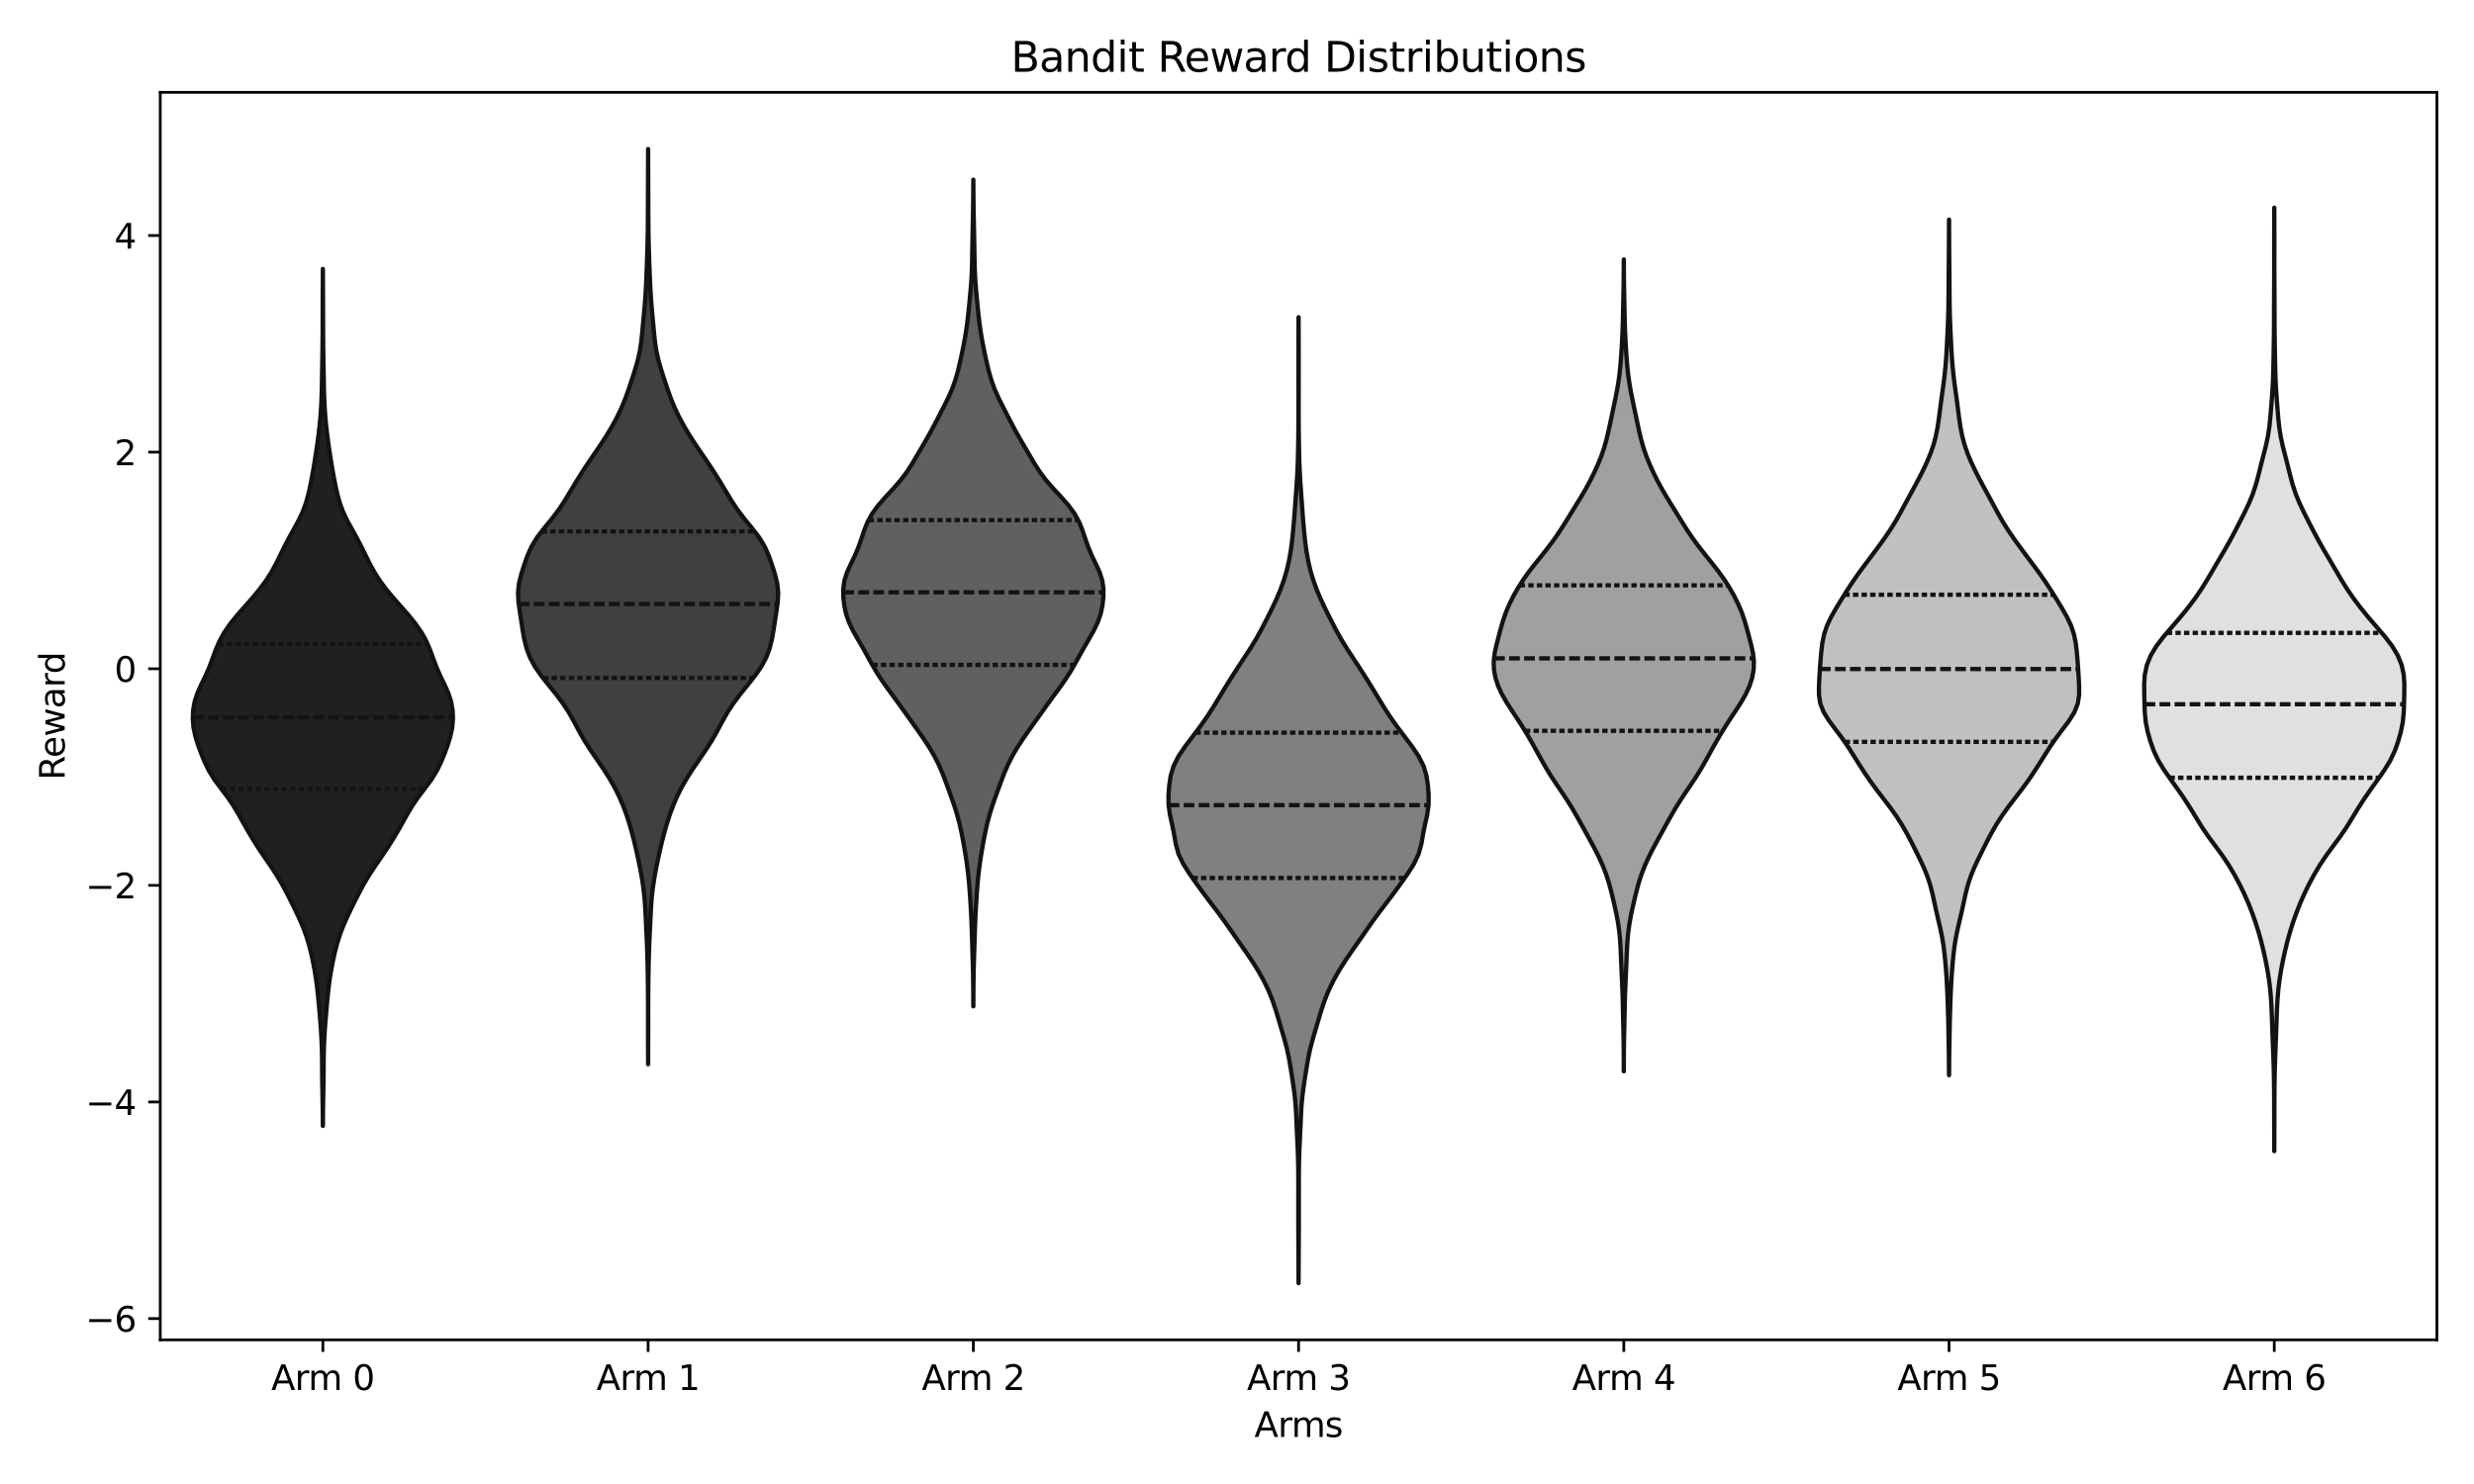<?xml version="1.0" encoding="utf-8" standalone="no"?>
<!DOCTYPE svg PUBLIC "-//W3C//DTD SVG 1.1//EN"
  "http://www.w3.org/Graphics/SVG/1.1/DTD/svg11.dtd">
<svg xmlns:xlink="http://www.w3.org/1999/xlink" width="720pt" height="432pt" viewBox="0 0 720 432" xmlns="http://www.w3.org/2000/svg" version="1.1">
 <defs>
  <style type="text/css">*{stroke-linejoin: round; stroke-linecap: butt}</style>
 </defs>
 <g id="figure_1">
  <g id="patch_1">
   <path d="M 0 432 
L 720 432 
L 720 0 
L 0 0 
z
" style="fill: #ffffff"/>
  </g>
  <g id="axes_1">
   <g id="patch_2">
    <path d="M 46.64 390.04 
L 709.2 390.04 
L 709.2 26.88 
L 46.64 26.88 
z
" style="fill: #ffffff"/>
   </g>
   <g id="FillBetweenPolyCollection_1">
    <defs>
     <path id="m66af8ba566" d="M 93.973 -104.255 
L 93.959 -104.255 
L 93.945 -106.775 
L 93.918 -109.295 
L 93.875 -111.815 
L 93.825 -114.335 
L 93.782 -116.854 
L 93.758 -119.374 
L 93.744 -121.894 
L 93.72 -124.414 
L 93.663 -126.934 
L 93.563 -129.454 
L 93.416 -131.973 
L 93.231 -134.493 
L 93.022 -137.013 
L 92.801 -139.533 
L 92.566 -142.053 
L 92.293 -144.572 
L 91.958 -147.092 
L 91.549 -149.612 
L 91.07 -152.132 
L 90.516 -154.652 
L 89.867 -157.172 
L 89.087 -159.691 
L 88.146 -162.211 
L 87.054 -164.731 
L 85.857 -167.251 
L 84.611 -169.771 
L 83.331 -172.291 
L 81.968 -174.81 
L 80.459 -177.33 
L 78.798 -179.85 
L 77.063 -182.37 
L 75.362 -184.89 
L 73.756 -187.41 
L 72.247 -189.929 
L 70.815 -192.449 
L 69.413 -194.969 
L 67.914 -197.489 
L 66.188 -200.009 
L 64.27 -202.529 
L 62.406 -205.048 
L 60.839 -207.568 
L 59.6 -210.088 
L 58.563 -212.608 
L 57.635 -215.128 
L 56.858 -217.648 
L 56.328 -220.167 
L 56.105 -222.687 
L 56.201 -225.207 
L 56.642 -227.727 
L 57.46 -230.247 
L 58.59 -232.767 
L 59.818 -235.286 
L 60.925 -237.806 
L 61.866 -240.326 
L 62.783 -242.846 
L 63.872 -245.366 
L 65.265 -247.886 
L 67.002 -250.405 
L 69.04 -252.925 
L 71.252 -255.445 
L 73.475 -257.965 
L 75.563 -260.485 
L 77.426 -263.004 
L 79.03 -265.524 
L 80.404 -268.044 
L 81.645 -270.564 
L 82.881 -273.084 
L 84.204 -275.604 
L 85.609 -278.123 
L 86.976 -280.643 
L 88.156 -283.163 
L 89.073 -285.683 
L 89.765 -288.203 
L 90.324 -290.723 
L 90.816 -293.242 
L 91.264 -295.762 
L 91.675 -298.282 
L 92.062 -300.802 
L 92.428 -303.322 
L 92.763 -305.842 
L 93.048 -308.361 
L 93.275 -310.881 
L 93.446 -313.401 
L 93.568 -315.921 
L 93.647 -318.441 
L 93.699 -320.961 
L 93.74 -323.48 
L 93.782 -326 
L 93.825 -328.52 
L 93.861 -331.04 
L 93.887 -333.56 
L 93.9 -336.08 
L 93.904 -338.599 
L 93.905 -341.119 
L 93.911 -343.639 
L 93.924 -346.159 
L 93.94 -348.679 
L 93.953 -351.199 
L 93.961 -353.718 
L 93.971 -353.718 
L 93.971 -353.718 
L 93.978 -351.199 
L 93.992 -348.679 
L 94.007 -346.159 
L 94.02 -343.639 
L 94.026 -341.119 
L 94.028 -338.599 
L 94.032 -336.08 
L 94.045 -333.56 
L 94.07 -331.04 
L 94.107 -328.52 
L 94.149 -326 
L 94.191 -323.48 
L 94.232 -320.961 
L 94.284 -318.441 
L 94.364 -315.921 
L 94.485 -313.401 
L 94.656 -310.881 
L 94.883 -308.361 
L 95.169 -305.842 
L 95.503 -303.322 
L 95.869 -300.802 
L 96.256 -298.282 
L 96.668 -295.762 
L 97.115 -293.242 
L 97.607 -290.723 
L 98.167 -288.203 
L 98.859 -285.683 
L 99.775 -283.163 
L 100.955 -280.643 
L 102.323 -278.123 
L 103.727 -275.604 
L 105.051 -273.084 
L 106.287 -270.564 
L 107.527 -268.044 
L 108.902 -265.524 
L 110.505 -263.004 
L 112.368 -260.485 
L 114.457 -257.965 
L 116.679 -255.445 
L 118.892 -252.925 
L 120.929 -250.405 
L 122.667 -247.886 
L 124.06 -245.366 
L 125.148 -242.846 
L 126.066 -240.326 
L 127.007 -237.806 
L 128.113 -235.286 
L 129.341 -232.767 
L 130.471 -230.247 
L 131.29 -227.727 
L 131.73 -225.207 
L 131.826 -222.687 
L 131.603 -220.167 
L 131.074 -217.648 
L 130.296 -215.128 
L 129.369 -212.608 
L 128.331 -210.088 
L 127.093 -207.568 
L 125.526 -205.048 
L 123.661 -202.529 
L 121.743 -200.009 
L 120.017 -197.489 
L 118.519 -194.969 
L 117.116 -192.449 
L 115.685 -189.929 
L 114.175 -187.41 
L 112.569 -184.89 
L 110.868 -182.37 
L 109.133 -179.85 
L 107.472 -177.33 
L 105.963 -174.81 
L 104.6 -172.291 
L 103.32 -169.771 
L 102.075 -167.251 
L 100.878 -164.731 
L 99.785 -162.211 
L 98.845 -159.691 
L 98.064 -157.172 
L 97.415 -154.652 
L 96.862 -152.132 
L 96.382 -149.612 
L 95.973 -147.092 
L 95.638 -144.572 
L 95.366 -142.053 
L 95.13 -139.533 
L 94.909 -137.013 
L 94.7 -134.493 
L 94.515 -131.973 
L 94.369 -129.454 
L 94.268 -126.934 
L 94.211 -124.414 
L 94.187 -121.894 
L 94.173 -119.374 
L 94.149 -116.854 
L 94.107 -114.335 
L 94.057 -111.815 
L 94.014 -109.295 
L 93.986 -106.775 
L 93.973 -104.255 
z
" style="stroke: #131313; stroke-width: 1.25"/>
    </defs>
    <g clip-path="url(#p8395c5cb1e)">
     <use xlink:href="#m66af8ba566" x="0" y="432" style="fill: #202020; stroke: #131313; stroke-width: 1.25"/>
    </g>
   </g>
   <g id="FillBetweenPolyCollection_2">
    <defs>
     <path id="md837057da8" d="M 188.62 -122.19 
L 188.614 -122.19 
L 188.609 -124.881 
L 188.601 -127.572 
L 188.594 -130.264 
L 188.592 -132.955 
L 188.594 -135.646 
L 188.595 -138.337 
L 188.588 -141.028 
L 188.57 -143.719 
L 188.541 -146.41 
L 188.501 -149.101 
L 188.448 -151.793 
L 188.375 -154.484 
L 188.277 -157.175 
L 188.156 -159.866 
L 188.03 -162.557 
L 187.905 -165.248 
L 187.765 -167.939 
L 187.567 -170.631 
L 187.272 -173.322 
L 186.873 -176.013 
L 186.39 -178.704 
L 185.849 -181.395 
L 185.263 -184.086 
L 184.632 -186.777 
L 183.945 -189.469 
L 183.179 -192.16 
L 182.308 -194.851 
L 181.307 -197.542 
L 180.147 -200.233 
L 178.796 -202.924 
L 177.242 -205.615 
L 175.508 -208.307 
L 173.666 -210.998 
L 171.822 -213.689 
L 170.102 -216.38 
L 168.571 -219.071 
L 167.144 -221.762 
L 165.629 -224.453 
L 163.875 -227.144 
L 161.868 -229.836 
L 159.701 -232.527 
L 157.562 -235.218 
L 155.686 -237.909 
L 154.239 -240.6 
L 153.236 -243.291 
L 152.567 -245.982 
L 152.092 -248.674 
L 151.684 -251.365 
L 151.268 -254.056 
L 150.895 -256.747 
L 150.757 -259.438 
L 151.033 -262.129 
L 151.695 -264.82 
L 152.549 -267.512 
L 153.497 -270.203 
L 154.685 -272.894 
L 156.32 -275.585 
L 158.389 -278.276 
L 160.606 -280.967 
L 162.648 -283.658 
L 164.415 -286.349 
L 166.033 -289.041 
L 167.649 -291.732 
L 169.329 -294.423 
L 171.095 -297.114 
L 172.93 -299.805 
L 174.763 -302.496 
L 176.508 -305.187 
L 178.118 -307.879 
L 179.577 -310.57 
L 180.867 -313.261 
L 181.976 -315.952 
L 182.94 -318.643 
L 183.837 -321.334 
L 184.708 -324.025 
L 185.504 -326.717 
L 186.136 -329.408 
L 186.573 -332.099 
L 186.869 -334.79 
L 187.115 -337.481 
L 187.363 -340.172 
L 187.608 -342.863 
L 187.816 -345.555 
L 187.974 -348.246 
L 188.098 -350.937 
L 188.206 -353.628 
L 188.305 -356.319 
L 188.392 -359.01 
L 188.461 -361.701 
L 188.509 -364.392 
L 188.537 -367.084 
L 188.552 -369.775 
L 188.563 -372.466 
L 188.573 -375.157 
L 188.581 -377.848 
L 188.59 -380.539 
L 188.6 -383.23 
L 188.609 -385.922 
L 188.614 -388.613 
L 188.62 -388.613 
L 188.62 -388.613 
L 188.626 -385.922 
L 188.634 -383.23 
L 188.644 -380.539 
L 188.653 -377.848 
L 188.662 -375.157 
L 188.671 -372.466 
L 188.682 -369.775 
L 188.697 -367.084 
L 188.725 -364.392 
L 188.773 -361.701 
L 188.842 -359.01 
L 188.929 -356.319 
L 189.028 -353.628 
L 189.137 -350.937 
L 189.26 -348.246 
L 189.418 -345.555 
L 189.626 -342.863 
L 189.871 -340.172 
L 190.119 -337.481 
L 190.365 -334.79 
L 190.661 -332.099 
L 191.098 -329.408 
L 191.73 -326.717 
L 192.526 -324.025 
L 193.397 -321.334 
L 194.294 -318.643 
L 195.259 -315.952 
L 196.368 -313.261 
L 197.657 -310.57 
L 199.117 -307.879 
L 200.726 -305.187 
L 202.471 -302.496 
L 204.304 -299.805 
L 206.139 -297.114 
L 207.905 -294.423 
L 209.585 -291.732 
L 211.201 -289.041 
L 212.819 -286.349 
L 214.587 -283.658 
L 216.628 -280.967 
L 218.846 -278.276 
L 220.914 -275.585 
L 222.549 -272.894 
L 223.738 -270.203 
L 224.686 -267.512 
L 225.539 -264.82 
L 226.202 -262.129 
L 226.478 -259.438 
L 226.339 -256.747 
L 225.966 -254.056 
L 225.55 -251.365 
L 225.142 -248.674 
L 224.667 -245.982 
L 223.998 -243.291 
L 222.995 -240.6 
L 221.549 -237.909 
L 219.672 -235.218 
L 217.533 -232.527 
L 215.367 -229.836 
L 213.359 -227.144 
L 211.606 -224.453 
L 210.09 -221.762 
L 208.663 -219.071 
L 207.132 -216.38 
L 205.412 -213.689 
L 203.568 -210.998 
L 201.726 -208.307 
L 199.993 -205.615 
L 198.438 -202.924 
L 197.088 -200.233 
L 195.928 -197.542 
L 194.926 -194.851 
L 194.055 -192.16 
L 193.289 -189.469 
L 192.602 -186.777 
L 191.972 -184.086 
L 191.386 -181.395 
L 190.844 -178.704 
L 190.362 -176.013 
L 189.963 -173.322 
L 189.667 -170.631 
L 189.469 -167.939 
L 189.329 -165.248 
L 189.205 -162.557 
L 189.078 -159.866 
L 188.958 -157.175 
L 188.859 -154.484 
L 188.786 -151.793 
L 188.733 -149.101 
L 188.693 -146.41 
L 188.664 -143.719 
L 188.646 -141.028 
L 188.639 -138.337 
L 188.64 -135.646 
L 188.642 -132.955 
L 188.64 -130.264 
L 188.633 -127.572 
L 188.625 -124.881 
L 188.62 -122.19 
z
" style="stroke: #131313; stroke-width: 1.25"/>
    </defs>
    <g clip-path="url(#p8395c5cb1e)">
     <use xlink:href="#md837057da8" x="0" y="432" style="fill: #404040; stroke: #131313; stroke-width: 1.25"/>
    </g>
   </g>
   <g id="FillBetweenPolyCollection_3">
    <defs>
     <path id="m76709efdbe" d="M 283.273 -139.051 
L 283.265 -139.051 
L 283.258 -141.481 
L 283.244 -143.912 
L 283.219 -146.343 
L 283.18 -148.773 
L 283.123 -151.204 
L 283.051 -153.635 
L 282.974 -156.065 
L 282.9 -158.496 
L 282.826 -160.926 
L 282.739 -163.357 
L 282.628 -165.788 
L 282.493 -168.218 
L 282.342 -170.649 
L 282.176 -173.08 
L 281.976 -175.51 
L 281.725 -177.941 
L 281.414 -180.372 
L 281.05 -182.802 
L 280.647 -185.233 
L 280.21 -187.663 
L 279.729 -190.094 
L 279.176 -192.525 
L 278.521 -194.955 
L 277.755 -197.386 
L 276.908 -199.817 
L 276.028 -202.247 
L 275.137 -204.678 
L 274.195 -207.108 
L 273.131 -209.539 
L 271.892 -211.97 
L 270.467 -214.4 
L 268.882 -216.831 
L 267.192 -219.262 
L 265.458 -221.692 
L 263.725 -224.123 
L 261.99 -226.554 
L 260.226 -228.984 
L 258.442 -231.415 
L 256.714 -233.845 
L 255.135 -236.276 
L 253.718 -238.707 
L 252.378 -241.137 
L 251.013 -243.568 
L 249.599 -245.999 
L 248.229 -248.429 
L 247.063 -250.86 
L 246.217 -253.291 
L 245.694 -255.721 
L 245.426 -258.152 
L 245.408 -260.582 
L 245.749 -263.013 
L 246.531 -265.444 
L 247.64 -267.874 
L 248.81 -270.305 
L 249.833 -272.736 
L 250.685 -275.166 
L 251.499 -277.597 
L 252.478 -280.027 
L 253.812 -282.458 
L 255.586 -284.889 
L 257.716 -287.319 
L 259.968 -289.75 
L 262.082 -292.181 
L 263.911 -294.611 
L 265.479 -297.042 
L 266.914 -299.473 
L 268.332 -301.903 
L 269.748 -304.334 
L 271.109 -306.764 
L 272.392 -309.195 
L 273.643 -311.626 
L 274.894 -314.056 
L 276.097 -316.487 
L 277.158 -318.918 
L 278.027 -321.348 
L 278.725 -323.779 
L 279.316 -326.21 
L 279.852 -328.64 
L 280.355 -331.071 
L 280.816 -333.501 
L 281.214 -335.932 
L 281.543 -338.363 
L 281.818 -340.793 
L 282.062 -343.224 
L 282.295 -345.655 
L 282.515 -348.085 
L 282.7 -350.516 
L 282.829 -352.946 
L 282.903 -355.377 
L 282.944 -357.808 
L 282.979 -360.238 
L 283.022 -362.669 
L 283.073 -365.1 
L 283.125 -367.53 
L 283.172 -369.961 
L 283.211 -372.392 
L 283.238 -374.822 
L 283.255 -377.253 
L 283.264 -379.683 
L 283.273 -379.683 
L 283.273 -379.683 
L 283.282 -377.253 
L 283.299 -374.822 
L 283.327 -372.392 
L 283.365 -369.961 
L 283.412 -367.53 
L 283.464 -365.1 
L 283.515 -362.669 
L 283.558 -360.238 
L 283.593 -357.808 
L 283.634 -355.377 
L 283.708 -352.946 
L 283.838 -350.516 
L 284.022 -348.085 
L 284.242 -345.655 
L 284.475 -343.224 
L 284.72 -340.793 
L 284.994 -338.363 
L 285.323 -335.932 
L 285.722 -333.501 
L 286.182 -331.071 
L 286.685 -328.64 
L 287.221 -326.21 
L 287.812 -323.779 
L 288.51 -321.348 
L 289.379 -318.918 
L 290.44 -316.487 
L 291.643 -314.056 
L 292.894 -311.626 
L 294.145 -309.195 
L 295.428 -306.764 
L 296.789 -304.334 
L 298.205 -301.903 
L 299.623 -299.473 
L 301.059 -297.042 
L 302.626 -294.611 
L 304.455 -292.181 
L 306.569 -289.75 
L 308.821 -287.319 
L 310.951 -284.889 
L 312.725 -282.458 
L 314.059 -280.027 
L 315.038 -277.597 
L 315.853 -275.166 
L 316.704 -272.736 
L 317.727 -270.305 
L 318.897 -267.874 
L 320.007 -265.444 
L 320.788 -263.013 
L 321.129 -260.582 
L 321.111 -258.152 
L 320.843 -255.721 
L 320.32 -253.291 
L 319.474 -250.86 
L 318.308 -248.429 
L 316.938 -245.999 
L 315.524 -243.568 
L 314.159 -241.137 
L 312.819 -238.707 
L 311.402 -236.276 
L 309.823 -233.845 
L 308.095 -231.415 
L 306.311 -228.984 
L 304.547 -226.554 
L 302.813 -224.123 
L 301.079 -221.692 
L 299.345 -219.262 
L 297.655 -216.831 
L 296.07 -214.4 
L 294.645 -211.97 
L 293.406 -209.539 
L 292.342 -207.108 
L 291.4 -204.678 
L 290.509 -202.247 
L 289.629 -199.817 
L 288.782 -197.386 
L 288.016 -194.955 
L 287.362 -192.525 
L 286.809 -190.094 
L 286.327 -187.663 
L 285.89 -185.233 
L 285.487 -182.802 
L 285.123 -180.372 
L 284.812 -177.941 
L 284.561 -175.51 
L 284.362 -173.08 
L 284.195 -170.649 
L 284.044 -168.218 
L 283.909 -165.788 
L 283.798 -163.357 
L 283.711 -160.926 
L 283.638 -158.496 
L 283.563 -156.065 
L 283.486 -153.635 
L 283.414 -151.204 
L 283.357 -148.773 
L 283.318 -146.343 
L 283.293 -143.912 
L 283.279 -141.481 
L 283.273 -139.051 
z
" style="stroke: #131313; stroke-width: 1.25"/>
    </defs>
    <g clip-path="url(#p8395c5cb1e)">
     <use xlink:href="#m76709efdbe" x="0" y="432" style="fill: #606060; stroke: #131313; stroke-width: 1.25"/>
    </g>
   </g>
   <g id="FillBetweenPolyCollection_4">
    <defs>
     <path id="m60610c13b4" d="M 377.924 -58.467 
L 377.916 -58.467 
L 377.91 -61.307 
L 377.898 -64.148 
L 377.883 -66.988 
L 377.867 -69.828 
L 377.853 -72.668 
L 377.843 -75.508 
L 377.839 -78.348 
L 377.84 -81.189 
L 377.843 -84.029 
L 377.845 -86.869 
L 377.838 -89.709 
L 377.811 -92.549 
L 377.748 -95.39 
L 377.639 -98.23 
L 377.501 -101.07 
L 377.369 -103.91 
L 377.251 -106.75 
L 377.105 -109.59 
L 376.862 -112.431 
L 376.502 -115.271 
L 376.076 -118.111 
L 375.635 -120.951 
L 375.153 -123.791 
L 374.549 -126.631 
L 373.797 -129.472 
L 372.967 -132.312 
L 372.132 -135.152 
L 371.275 -137.992 
L 370.313 -140.832 
L 369.166 -143.672 
L 367.793 -146.513 
L 366.201 -149.353 
L 364.416 -152.193 
L 362.485 -155.033 
L 360.493 -157.873 
L 358.522 -160.714 
L 356.542 -163.554 
L 354.462 -166.394 
L 352.301 -169.234 
L 350.164 -172.074 
L 348.097 -174.914 
L 346.102 -177.755 
L 344.308 -180.595 
L 342.973 -183.435 
L 342.194 -186.275 
L 341.697 -189.115 
L 341.125 -191.955 
L 340.492 -194.796 
L 340.092 -197.636 
L 340.059 -200.476 
L 340.273 -203.316 
L 340.7 -206.156 
L 341.542 -208.996 
L 342.968 -211.837 
L 344.881 -214.677 
L 347.025 -217.517 
L 349.17 -220.357 
L 351.18 -223.197 
L 353.019 -226.037 
L 354.752 -228.878 
L 356.474 -231.718 
L 358.239 -234.558 
L 360.052 -237.398 
L 361.915 -240.238 
L 363.777 -243.079 
L 365.522 -245.919 
L 367.093 -248.759 
L 368.56 -251.599 
L 369.987 -254.439 
L 371.341 -257.279 
L 372.553 -260.12 
L 373.59 -262.96 
L 374.443 -265.8 
L 375.113 -268.64 
L 375.62 -271.48 
L 376.002 -274.32 
L 376.301 -277.161 
L 376.55 -280.001 
L 376.771 -282.841 
L 376.979 -285.681 
L 377.185 -288.521 
L 377.383 -291.361 
L 377.555 -294.202 
L 377.68 -297.042 
L 377.761 -299.882 
L 377.814 -302.722 
L 377.852 -305.562 
L 377.879 -308.403 
L 377.895 -311.243 
L 377.899 -314.083 
L 377.896 -316.923 
L 377.892 -319.763 
L 377.891 -322.603 
L 377.891 -325.444 
L 377.891 -328.284 
L 377.895 -331.124 
L 377.903 -333.964 
L 377.911 -336.804 
L 377.917 -339.644 
L 377.923 -339.644 
L 377.923 -339.644 
L 377.929 -336.804 
L 377.937 -333.964 
L 377.945 -331.124 
L 377.949 -328.284 
L 377.949 -325.444 
L 377.949 -322.603 
L 377.948 -319.763 
L 377.944 -316.923 
L 377.941 -314.083 
L 377.945 -311.243 
L 377.961 -308.403 
L 377.988 -305.562 
L 378.026 -302.722 
L 378.079 -299.882 
L 378.16 -297.042 
L 378.285 -294.202 
L 378.457 -291.361 
L 378.655 -288.521 
L 378.861 -285.681 
L 379.069 -282.841 
L 379.29 -280.001 
L 379.539 -277.161 
L 379.838 -274.32 
L 380.22 -271.48 
L 380.727 -268.64 
L 381.397 -265.8 
L 382.25 -262.96 
L 383.287 -260.12 
L 384.499 -257.279 
L 385.853 -254.439 
L 387.28 -251.599 
L 388.747 -248.759 
L 390.318 -245.919 
L 392.063 -243.079 
L 393.925 -240.238 
L 395.788 -237.398 
L 397.601 -234.558 
L 399.366 -231.718 
L 401.088 -228.878 
L 402.821 -226.037 
L 404.66 -223.197 
L 406.67 -220.357 
L 408.815 -217.517 
L 410.959 -214.677 
L 412.872 -211.837 
L 414.298 -208.996 
L 415.14 -206.156 
L 415.567 -203.316 
L 415.781 -200.476 
L 415.748 -197.636 
L 415.348 -194.796 
L 414.715 -191.955 
L 414.143 -189.115 
L 413.646 -186.275 
L 412.867 -183.435 
L 411.532 -180.595 
L 409.738 -177.755 
L 407.743 -174.914 
L 405.676 -172.074 
L 403.539 -169.234 
L 401.378 -166.394 
L 399.298 -163.554 
L 397.318 -160.714 
L 395.347 -157.873 
L 393.355 -155.033 
L 391.424 -152.193 
L 389.639 -149.353 
L 388.047 -146.513 
L 386.674 -143.672 
L 385.527 -140.832 
L 384.565 -137.992 
L 383.708 -135.152 
L 382.873 -132.312 
L 382.043 -129.472 
L 381.291 -126.631 
L 380.687 -123.791 
L 380.205 -120.951 
L 379.764 -118.111 
L 379.338 -115.271 
L 378.978 -112.431 
L 378.735 -109.59 
L 378.589 -106.75 
L 378.471 -103.91 
L 378.339 -101.07 
L 378.201 -98.23 
L 378.092 -95.39 
L 378.029 -92.549 
L 378.002 -89.709 
L 377.995 -86.869 
L 377.997 -84.029 
L 378 -81.189 
L 378.001 -78.348 
L 377.997 -75.508 
L 377.987 -72.668 
L 377.973 -69.828 
L 377.957 -66.988 
L 377.942 -64.148 
L 377.93 -61.307 
L 377.924 -58.467 
z
" style="stroke: #131313; stroke-width: 1.25"/>
    </defs>
    <g clip-path="url(#p8395c5cb1e)">
     <use xlink:href="#m60610c13b4" x="0" y="432" style="fill: #808080; stroke: #131313; stroke-width: 1.25"/>
    </g>
   </g>
   <g id="FillBetweenPolyCollection_5">
    <defs>
     <path id="mbf61b5e862" d="M 472.575 -120.131 
L 472.568 -120.131 
L 472.562 -122.518 
L 472.55 -124.906 
L 472.529 -127.293 
L 472.496 -129.681 
L 472.45 -132.068 
L 472.398 -134.455 
L 472.345 -136.843 
L 472.295 -139.23 
L 472.235 -141.617 
L 472.154 -144.005 
L 472.051 -146.392 
L 471.943 -148.779 
L 471.841 -151.167 
L 471.743 -153.554 
L 471.634 -155.941 
L 471.486 -158.329 
L 471.262 -160.716 
L 470.933 -163.103 
L 470.5 -165.491 
L 469.993 -167.878 
L 469.444 -170.265 
L 468.86 -172.653 
L 468.209 -175.04 
L 467.442 -177.427 
L 466.525 -179.815 
L 465.459 -182.202 
L 464.27 -184.589 
L 462.995 -186.977 
L 461.679 -189.364 
L 460.359 -191.751 
L 459.032 -194.139 
L 457.656 -196.526 
L 456.18 -198.914 
L 454.6 -201.301 
L 452.974 -203.688 
L 451.398 -206.076 
L 449.938 -208.463 
L 448.585 -210.85 
L 447.27 -213.238 
L 445.935 -215.625 
L 444.551 -218.012 
L 443.096 -220.4 
L 441.56 -222.787 
L 439.975 -225.174 
L 438.434 -227.562 
L 437.067 -229.949 
L 435.977 -232.336 
L 435.21 -234.724 
L 434.782 -237.111 
L 434.711 -239.498 
L 434.987 -241.886 
L 435.511 -244.273 
L 436.132 -246.66 
L 436.767 -249.048 
L 437.456 -251.435 
L 438.286 -253.822 
L 439.302 -256.21 
L 440.499 -258.597 
L 441.859 -260.984 
L 443.393 -263.372 
L 445.111 -265.759 
L 446.976 -268.147 
L 448.9 -270.534 
L 450.776 -272.921 
L 452.531 -275.309 
L 454.146 -277.696 
L 455.657 -280.083 
L 457.127 -282.471 
L 458.602 -284.858 
L 460.07 -287.245 
L 461.47 -289.633 
L 462.76 -292.02 
L 463.944 -294.407 
L 465.031 -296.795 
L 466 -299.182 
L 466.822 -301.569 
L 467.501 -303.957 
L 468.075 -306.344 
L 468.592 -308.731 
L 469.096 -311.119 
L 469.603 -313.506 
L 470.104 -315.893 
L 470.573 -318.281 
L 470.982 -320.668 
L 471.314 -323.055 
L 471.568 -325.443 
L 471.762 -327.83 
L 471.922 -330.217 
L 472.062 -332.605 
L 472.179 -334.992 
L 472.267 -337.379 
L 472.328 -339.767 
L 472.376 -342.154 
L 472.422 -344.542 
L 472.468 -346.929 
L 472.509 -349.316 
L 472.539 -351.704 
L 472.558 -354.091 
L 472.566 -356.478 
L 472.576 -356.478 
L 472.576 -356.478 
L 472.585 -354.091 
L 472.603 -351.704 
L 472.634 -349.316 
L 472.675 -346.929 
L 472.721 -344.542 
L 472.767 -342.154 
L 472.815 -339.767 
L 472.876 -337.379 
L 472.964 -334.992 
L 473.081 -332.605 
L 473.221 -330.217 
L 473.38 -327.83 
L 473.575 -325.443 
L 473.829 -323.055 
L 474.161 -320.668 
L 474.57 -318.281 
L 475.039 -315.893 
L 475.54 -313.506 
L 476.047 -311.119 
L 476.55 -308.731 
L 477.068 -306.344 
L 477.642 -303.957 
L 478.321 -301.569 
L 479.143 -299.182 
L 480.112 -296.795 
L 481.199 -294.407 
L 482.383 -292.02 
L 483.673 -289.633 
L 485.073 -287.245 
L 486.541 -284.858 
L 488.016 -282.471 
L 489.486 -280.083 
L 490.996 -277.696 
L 492.612 -275.309 
L 494.367 -272.921 
L 496.243 -270.534 
L 498.167 -268.147 
L 500.032 -265.759 
L 501.75 -263.372 
L 503.284 -260.984 
L 504.644 -258.597 
L 505.84 -256.21 
L 506.857 -253.822 
L 507.687 -251.435 
L 508.375 -249.048 
L 509.011 -246.66 
L 509.632 -244.273 
L 510.155 -241.886 
L 510.432 -239.498 
L 510.361 -237.111 
L 509.933 -234.724 
L 509.166 -232.336 
L 508.076 -229.949 
L 506.709 -227.562 
L 505.168 -225.174 
L 503.583 -222.787 
L 502.047 -220.4 
L 500.592 -218.012 
L 499.208 -215.625 
L 497.873 -213.238 
L 496.558 -210.85 
L 495.204 -208.463 
L 493.745 -206.076 
L 492.169 -203.688 
L 490.543 -201.301 
L 488.963 -198.914 
L 487.487 -196.526 
L 486.111 -194.139 
L 484.784 -191.751 
L 483.464 -189.364 
L 482.148 -186.977 
L 480.872 -184.589 
L 479.684 -182.202 
L 478.618 -179.815 
L 477.701 -177.427 
L 476.934 -175.04 
L 476.283 -172.653 
L 475.699 -170.265 
L 475.15 -167.878 
L 474.642 -165.491 
L 474.21 -163.103 
L 473.881 -160.716 
L 473.657 -158.329 
L 473.508 -155.941 
L 473.399 -153.554 
L 473.302 -151.167 
L 473.2 -148.779 
L 473.091 -146.392 
L 472.989 -144.005 
L 472.907 -141.617 
L 472.848 -139.23 
L 472.797 -136.843 
L 472.745 -134.455 
L 472.692 -132.068 
L 472.647 -129.681 
L 472.614 -127.293 
L 472.593 -124.906 
L 472.581 -122.518 
L 472.575 -120.131 
z
" style="stroke: #131313; stroke-width: 1.25"/>
    </defs>
    <g clip-path="url(#p8395c5cb1e)">
     <use xlink:href="#mbf61b5e862" x="0" y="432" style="fill: #a0a0a0; stroke: #131313; stroke-width: 1.25"/>
    </g>
   </g>
   <g id="FillBetweenPolyCollection_6">
    <defs>
     <path id="m3dedaa1b0d" d="M 567.23 -119.009 
L 567.215 -119.009 
L 567.203 -121.524 
L 567.178 -124.04 
L 567.143 -126.555 
L 567.102 -129.071 
L 567.058 -131.587 
L 567.009 -134.102 
L 566.946 -136.618 
L 566.868 -139.133 
L 566.779 -141.649 
L 566.675 -144.165 
L 566.541 -146.68 
L 566.369 -149.196 
L 566.162 -151.711 
L 565.917 -154.227 
L 565.606 -156.742 
L 565.192 -159.258 
L 564.668 -161.774 
L 564.08 -164.289 
L 563.497 -166.805 
L 562.95 -169.32 
L 562.4 -171.836 
L 561.753 -174.352 
L 560.929 -176.867 
L 559.908 -179.383 
L 558.74 -181.898 
L 557.502 -184.414 
L 556.235 -186.93 
L 554.911 -189.445 
L 553.467 -191.961 
L 551.851 -194.476 
L 550.053 -196.992 
L 548.128 -199.508 
L 546.191 -202.023 
L 544.349 -204.539 
L 542.631 -207.054 
L 541.01 -209.57 
L 539.438 -212.086 
L 537.838 -214.601 
L 536.107 -217.117 
L 534.216 -219.632 
L 532.325 -222.148 
L 530.749 -224.664 
L 529.758 -227.179 
L 529.37 -229.695 
L 529.362 -232.21 
L 529.49 -234.726 
L 529.645 -237.241 
L 529.826 -239.757 
L 530.047 -242.273 
L 530.352 -244.788 
L 530.858 -247.304 
L 531.69 -249.819 
L 532.872 -252.335 
L 534.301 -254.851 
L 535.832 -257.366 
L 537.396 -259.882 
L 539.023 -262.397 
L 540.763 -264.913 
L 542.61 -267.429 
L 544.499 -269.944 
L 546.372 -272.46 
L 548.196 -274.975 
L 549.928 -277.491 
L 551.512 -280.007 
L 552.947 -282.522 
L 554.309 -285.038 
L 555.672 -287.553 
L 557.044 -290.069 
L 558.39 -292.585 
L 559.671 -295.1 
L 560.851 -297.616 
L 561.888 -300.131 
L 562.745 -302.647 
L 563.408 -305.162 
L 563.899 -307.678 
L 564.272 -310.194 
L 564.597 -312.709 
L 564.925 -315.225 
L 565.27 -317.74 
L 565.613 -320.256 
L 565.923 -322.772 
L 566.18 -325.287 
L 566.38 -327.803 
L 566.536 -330.318 
L 566.669 -332.834 
L 566.791 -335.35 
L 566.901 -337.865 
L 566.988 -340.381 
L 567.045 -342.896 
L 567.077 -345.412 
L 567.096 -347.928 
L 567.113 -350.443 
L 567.132 -352.959 
L 567.152 -355.474 
L 567.172 -357.99 
L 567.189 -360.506 
L 567.204 -363.021 
L 567.214 -365.537 
L 567.219 -368.052 
L 567.226 -368.052 
L 567.226 -368.052 
L 567.232 -365.537 
L 567.242 -363.021 
L 567.257 -360.506 
L 567.274 -357.99 
L 567.294 -355.474 
L 567.313 -352.959 
L 567.333 -350.443 
L 567.35 -347.928 
L 567.369 -345.412 
L 567.401 -342.896 
L 567.458 -340.381 
L 567.545 -337.865 
L 567.655 -335.35 
L 567.777 -332.834 
L 567.909 -330.318 
L 568.066 -327.803 
L 568.266 -325.287 
L 568.522 -322.772 
L 568.833 -320.256 
L 569.176 -317.74 
L 569.521 -315.225 
L 569.849 -312.709 
L 570.174 -310.194 
L 570.547 -307.678 
L 571.037 -305.162 
L 571.701 -302.647 
L 572.558 -300.131 
L 573.595 -297.616 
L 574.774 -295.1 
L 576.056 -292.585 
L 577.402 -290.069 
L 578.774 -287.553 
L 580.137 -285.038 
L 581.499 -282.522 
L 582.934 -280.007 
L 584.518 -277.491 
L 586.25 -274.975 
L 588.074 -272.46 
L 589.947 -269.944 
L 591.836 -267.429 
L 593.682 -264.913 
L 595.423 -262.397 
L 597.05 -259.882 
L 598.614 -257.366 
L 600.145 -254.851 
L 601.574 -252.335 
L 602.756 -249.819 
L 603.587 -247.304 
L 604.094 -244.788 
L 604.399 -242.273 
L 604.619 -239.757 
L 604.801 -237.241 
L 604.956 -234.726 
L 605.083 -232.21 
L 605.076 -229.695 
L 604.688 -227.179 
L 603.697 -224.664 
L 602.121 -222.148 
L 600.229 -219.632 
L 598.339 -217.117 
L 596.608 -214.601 
L 595.008 -212.086 
L 593.435 -209.57 
L 591.814 -207.054 
L 590.097 -204.539 
L 588.254 -202.023 
L 586.318 -199.508 
L 584.393 -196.992 
L 582.595 -194.476 
L 580.979 -191.961 
L 579.535 -189.445 
L 578.211 -186.93 
L 576.943 -184.414 
L 575.706 -181.898 
L 574.538 -179.383 
L 573.517 -176.867 
L 572.693 -174.352 
L 572.046 -171.836 
L 571.495 -169.32 
L 570.949 -166.805 
L 570.366 -164.289 
L 569.778 -161.774 
L 569.254 -159.258 
L 568.839 -156.742 
L 568.528 -154.227 
L 568.284 -151.711 
L 568.077 -149.196 
L 567.905 -146.68 
L 567.771 -144.165 
L 567.667 -141.649 
L 567.578 -139.133 
L 567.5 -136.618 
L 567.437 -134.102 
L 567.387 -131.587 
L 567.344 -129.071 
L 567.303 -126.555 
L 567.267 -124.04 
L 567.243 -121.524 
L 567.23 -119.009 
z
" style="stroke: #131313; stroke-width: 1.25"/>
    </defs>
    <g clip-path="url(#p8395c5cb1e)">
     <use xlink:href="#m3dedaa1b0d" x="0" y="432" style="fill: #c0c0c0; stroke: #131313; stroke-width: 1.25"/>
    </g>
   </g>
   <g id="FillBetweenPolyCollection_7">
    <defs>
     <path id="m5a8bf9a967" d="M 661.878 -96.899 
L 661.871 -96.899 
L 661.866 -99.673 
L 661.857 -102.447 
L 661.849 -105.222 
L 661.844 -107.996 
L 661.84 -110.77 
L 661.83 -113.544 
L 661.805 -116.318 
L 661.759 -119.093 
L 661.687 -121.867 
L 661.591 -124.641 
L 661.482 -127.415 
L 661.375 -130.19 
L 661.277 -132.964 
L 661.182 -135.738 
L 661.074 -138.512 
L 660.918 -141.287 
L 660.679 -144.061 
L 660.335 -146.835 
L 659.888 -149.609 
L 659.354 -152.384 
L 658.746 -155.158 
L 658.067 -157.932 
L 657.296 -160.706 
L 656.42 -163.481 
L 655.439 -166.255 
L 654.346 -169.029 
L 653.128 -171.803 
L 651.777 -174.578 
L 650.293 -177.352 
L 648.647 -180.126 
L 646.799 -182.9 
L 644.769 -185.674 
L 642.716 -188.449 
L 640.828 -191.223 
L 639.118 -193.997 
L 637.431 -196.771 
L 635.638 -199.546 
L 633.72 -202.32 
L 631.727 -205.094 
L 629.787 -207.868 
L 628.104 -210.643 
L 626.802 -213.417 
L 625.816 -216.191 
L 625.034 -218.965 
L 624.478 -221.74 
L 624.196 -224.514 
L 624.101 -227.288 
L 624.042 -230.062 
L 624.014 -232.837 
L 624.197 -235.611 
L 624.795 -238.385 
L 625.914 -241.159 
L 627.57 -243.934 
L 629.693 -246.708 
L 632.076 -249.482 
L 634.464 -252.256 
L 636.725 -255.03 
L 638.819 -257.805 
L 640.717 -260.579 
L 642.434 -263.353 
L 644.057 -266.127 
L 645.678 -268.902 
L 647.309 -271.676 
L 648.89 -274.45 
L 650.376 -277.224 
L 651.808 -279.999 
L 653.215 -282.773 
L 654.532 -285.547 
L 655.665 -288.321 
L 656.576 -291.096 
L 657.314 -293.87 
L 657.996 -296.644 
L 658.711 -299.418 
L 659.422 -302.193 
L 660.019 -304.967 
L 660.441 -307.741 
L 660.727 -310.515 
L 660.957 -313.29 
L 661.175 -316.064 
L 661.369 -318.838 
L 661.507 -321.612 
L 661.591 -324.386 
L 661.646 -327.161 
L 661.696 -329.935 
L 661.742 -332.709 
L 661.776 -335.483 
L 661.792 -338.258 
L 661.799 -341.032 
L 661.807 -343.806 
L 661.821 -346.58 
L 661.838 -349.355 
L 661.851 -352.129 
L 661.856 -354.903 
L 661.853 -357.677 
L 661.85 -360.452 
L 661.851 -363.226 
L 661.858 -366 
L 661.866 -368.774 
L 661.871 -371.549 
L 661.878 -371.549 
L 661.878 -371.549 
L 661.883 -368.774 
L 661.891 -366 
L 661.898 -363.226 
L 661.899 -360.452 
L 661.895 -357.677 
L 661.893 -354.903 
L 661.898 -352.129 
L 661.911 -349.355 
L 661.927 -346.58 
L 661.941 -343.806 
L 661.949 -341.032 
L 661.956 -338.258 
L 661.973 -335.483 
L 662.007 -332.709 
L 662.053 -329.935 
L 662.103 -327.161 
L 662.158 -324.386 
L 662.241 -321.612 
L 662.38 -318.838 
L 662.573 -316.064 
L 662.792 -313.29 
L 663.021 -310.515 
L 663.307 -307.741 
L 663.73 -304.967 
L 664.327 -302.193 
L 665.038 -299.418 
L 665.752 -296.644 
L 666.435 -293.87 
L 667.173 -291.096 
L 668.083 -288.321 
L 669.216 -285.547 
L 670.534 -282.773 
L 671.941 -279.999 
L 673.372 -277.224 
L 674.859 -274.45 
L 676.439 -271.676 
L 678.071 -268.902 
L 679.691 -266.127 
L 681.314 -263.353 
L 683.031 -260.579 
L 684.93 -257.805 
L 687.024 -255.03 
L 689.285 -252.256 
L 691.673 -249.482 
L 694.055 -246.708 
L 696.179 -243.934 
L 697.835 -241.159 
L 698.953 -238.385 
L 699.552 -235.611 
L 699.735 -232.837 
L 699.707 -230.062 
L 699.647 -227.288 
L 699.552 -224.514 
L 699.271 -221.74 
L 698.714 -218.965 
L 697.933 -216.191 
L 696.947 -213.417 
L 695.645 -210.643 
L 693.961 -207.868 
L 692.021 -205.094 
L 690.028 -202.32 
L 688.111 -199.546 
L 686.318 -196.771 
L 684.631 -193.997 
L 682.921 -191.223 
L 681.033 -188.449 
L 678.979 -185.674 
L 676.95 -182.9 
L 675.102 -180.126 
L 673.456 -177.352 
L 671.971 -174.578 
L 670.621 -171.803 
L 669.402 -169.029 
L 668.31 -166.255 
L 667.329 -163.481 
L 666.453 -160.706 
L 665.682 -157.932 
L 665.002 -155.158 
L 664.395 -152.384 
L 663.86 -149.609 
L 663.413 -146.835 
L 663.07 -144.061 
L 662.83 -141.287 
L 662.675 -138.512 
L 662.566 -135.738 
L 662.472 -132.964 
L 662.373 -130.19 
L 662.266 -127.415 
L 662.158 -124.641 
L 662.062 -121.867 
L 661.99 -119.093 
L 661.943 -116.318 
L 661.919 -113.544 
L 661.908 -110.77 
L 661.904 -107.996 
L 661.899 -105.222 
L 661.891 -102.447 
L 661.883 -99.673 
L 661.878 -96.899 
z
" style="stroke: #131313; stroke-width: 1.25"/>
    </defs>
    <g clip-path="url(#p8395c5cb1e)">
     <use xlink:href="#m5a8bf9a967" x="0" y="432" style="fill: #e0e0e0; stroke: #131313; stroke-width: 1.25"/>
    </g>
   </g>
   <g id="matplotlib.axis_1">
    <g id="xtick_1">
     <g id="line2d_1">
      <defs>
       <path id="mb31e3de708" d="M 0 0 
L 0 3.5 
" style="stroke: #000000; stroke-width: 0.8"/>
      </defs>
      <g>
       <use xlink:href="#mb31e3de708" x="93.966" y="390.04" style="stroke: #000000; stroke-width: 0.8"/>
      </g>
     </g>
     <g id="text_1">
      <!-- Arm 0 -->
      <g transform="translate(78.937 404.638) scale(0.1 -0.1)">
       <defs>
        <path id="DejaVuSans-41" d="M 2188 4044 
L 1331 1722 
L 3047 1722 
L 2188 4044 
z
M 1831 4666 
L 2547 4666 
L 4325 0 
L 3669 0 
L 3244 1197 
L 1141 1197 
L 716 0 
L 50 0 
L 1831 4666 
z
" transform="scale(0.016)"/>
        <path id="DejaVuSans-72" d="M 2631 2963 
Q 2534 3019 2420 3045 
Q 2306 3072 2169 3072 
Q 1681 3072 1420 2755 
Q 1159 2438 1159 1844 
L 1159 0 
L 581 0 
L 581 3500 
L 1159 3500 
L 1159 2956 
Q 1341 3275 1631 3429 
Q 1922 3584 2338 3584 
Q 2397 3584 2469 3576 
Q 2541 3569 2628 3553 
L 2631 2963 
z
" transform="scale(0.016)"/>
        <path id="DejaVuSans-6d" d="M 3328 2828 
Q 3544 3216 3844 3400 
Q 4144 3584 4550 3584 
Q 5097 3584 5394 3201 
Q 5691 2819 5691 2113 
L 5691 0 
L 5113 0 
L 5113 2094 
Q 5113 2597 4934 2840 
Q 4756 3084 4391 3084 
Q 3944 3084 3684 2787 
Q 3425 2491 3425 1978 
L 3425 0 
L 2847 0 
L 2847 2094 
Q 2847 2600 2669 2842 
Q 2491 3084 2119 3084 
Q 1678 3084 1418 2786 
Q 1159 2488 1159 1978 
L 1159 0 
L 581 0 
L 581 3500 
L 1159 3500 
L 1159 2956 
Q 1356 3278 1631 3431 
Q 1906 3584 2284 3584 
Q 2666 3584 2933 3390 
Q 3200 3197 3328 2828 
z
" transform="scale(0.016)"/>
        <path id="DejaVuSans-20" transform="scale(0.016)"/>
        <path id="DejaVuSans-30" d="M 2034 4250 
Q 1547 4250 1301 3770 
Q 1056 3291 1056 2328 
Q 1056 1369 1301 889 
Q 1547 409 2034 409 
Q 2525 409 2770 889 
Q 3016 1369 3016 2328 
Q 3016 3291 2770 3770 
Q 2525 4250 2034 4250 
z
M 2034 4750 
Q 2819 4750 3233 4129 
Q 3647 3509 3647 2328 
Q 3647 1150 3233 529 
Q 2819 -91 2034 -91 
Q 1250 -91 836 529 
Q 422 1150 422 2328 
Q 422 3509 836 4129 
Q 1250 4750 2034 4750 
z
" transform="scale(0.016)"/>
       </defs>
       <use xlink:href="#DejaVuSans-41"/>
       <use xlink:href="#DejaVuSans-72" transform="translate(68.408 0)"/>
       <use xlink:href="#DejaVuSans-6d" transform="translate(107.771 0)"/>
       <use xlink:href="#DejaVuSans-20" transform="translate(205.184 0)"/>
       <use xlink:href="#DejaVuSans-30" transform="translate(236.971 0)"/>
      </g>
     </g>
    </g>
    <g id="xtick_2">
     <g id="line2d_2">
      <g>
       <use xlink:href="#mb31e3de708" x="188.617" y="390.04" style="stroke: #000000; stroke-width: 0.8"/>
      </g>
     </g>
     <g id="text_2">
      <!-- Arm 1 -->
      <g transform="translate(173.588 404.638) scale(0.1 -0.1)">
       <defs>
        <path id="DejaVuSans-31" d="M 794 531 
L 1825 531 
L 1825 4091 
L 703 3866 
L 703 4441 
L 1819 4666 
L 2450 4666 
L 2450 531 
L 3481 531 
L 3481 0 
L 794 0 
L 794 531 
z
" transform="scale(0.016)"/>
       </defs>
       <use xlink:href="#DejaVuSans-41"/>
       <use xlink:href="#DejaVuSans-72" transform="translate(68.408 0)"/>
       <use xlink:href="#DejaVuSans-6d" transform="translate(107.771 0)"/>
       <use xlink:href="#DejaVuSans-20" transform="translate(205.184 0)"/>
       <use xlink:href="#DejaVuSans-31" transform="translate(236.971 0)"/>
      </g>
     </g>
    </g>
    <g id="xtick_3">
     <g id="line2d_3">
      <g>
       <use xlink:href="#mb31e3de708" x="283.269" y="390.04" style="stroke: #000000; stroke-width: 0.8"/>
      </g>
     </g>
     <g id="text_3">
      <!-- Arm 2 -->
      <g transform="translate(268.24 404.638) scale(0.1 -0.1)">
       <defs>
        <path id="DejaVuSans-32" d="M 1228 531 
L 3431 531 
L 3431 0 
L 469 0 
L 469 531 
Q 828 903 1448 1529 
Q 2069 2156 2228 2338 
Q 2531 2678 2651 2914 
Q 2772 3150 2772 3378 
Q 2772 3750 2511 3984 
Q 2250 4219 1831 4219 
Q 1534 4219 1204 4116 
Q 875 4013 500 3803 
L 500 4441 
Q 881 4594 1212 4672 
Q 1544 4750 1819 4750 
Q 2544 4750 2975 4387 
Q 3406 4025 3406 3419 
Q 3406 3131 3298 2873 
Q 3191 2616 2906 2266 
Q 2828 2175 2409 1742 
Q 1991 1309 1228 531 
z
" transform="scale(0.016)"/>
       </defs>
       <use xlink:href="#DejaVuSans-41"/>
       <use xlink:href="#DejaVuSans-72" transform="translate(68.408 0)"/>
       <use xlink:href="#DejaVuSans-6d" transform="translate(107.771 0)"/>
       <use xlink:href="#DejaVuSans-20" transform="translate(205.184 0)"/>
       <use xlink:href="#DejaVuSans-32" transform="translate(236.971 0)"/>
      </g>
     </g>
    </g>
    <g id="xtick_4">
     <g id="line2d_4">
      <g>
       <use xlink:href="#mb31e3de708" x="377.92" y="390.04" style="stroke: #000000; stroke-width: 0.8"/>
      </g>
     </g>
     <g id="text_4">
      <!-- Arm 3 -->
      <g transform="translate(362.891 404.638) scale(0.1 -0.1)">
       <defs>
        <path id="DejaVuSans-33" d="M 2597 2516 
Q 3050 2419 3304 2112 
Q 3559 1806 3559 1356 
Q 3559 666 3084 287 
Q 2609 -91 1734 -91 
Q 1441 -91 1130 -33 
Q 819 25 488 141 
L 488 750 
Q 750 597 1062 519 
Q 1375 441 1716 441 
Q 2309 441 2620 675 
Q 2931 909 2931 1356 
Q 2931 1769 2642 2001 
Q 2353 2234 1838 2234 
L 1294 2234 
L 1294 2753 
L 1863 2753 
Q 2328 2753 2575 2939 
Q 2822 3125 2822 3475 
Q 2822 3834 2567 4026 
Q 2313 4219 1838 4219 
Q 1578 4219 1281 4162 
Q 984 4106 628 3988 
L 628 4550 
Q 988 4650 1302 4700 
Q 1616 4750 1894 4750 
Q 2613 4750 3031 4423 
Q 3450 4097 3450 3541 
Q 3450 3153 3228 2886 
Q 3006 2619 2597 2516 
z
" transform="scale(0.016)"/>
       </defs>
       <use xlink:href="#DejaVuSans-41"/>
       <use xlink:href="#DejaVuSans-72" transform="translate(68.408 0)"/>
       <use xlink:href="#DejaVuSans-6d" transform="translate(107.771 0)"/>
       <use xlink:href="#DejaVuSans-20" transform="translate(205.184 0)"/>
       <use xlink:href="#DejaVuSans-33" transform="translate(236.971 0)"/>
      </g>
     </g>
    </g>
    <g id="xtick_5">
     <g id="line2d_5">
      <g>
       <use xlink:href="#mb31e3de708" x="472.571" y="390.04" style="stroke: #000000; stroke-width: 0.8"/>
      </g>
     </g>
     <g id="text_5">
      <!-- Arm 4 -->
      <g transform="translate(457.543 404.638) scale(0.1 -0.1)">
       <defs>
        <path id="DejaVuSans-34" d="M 2419 4116 
L 825 1625 
L 2419 1625 
L 2419 4116 
z
M 2253 4666 
L 3047 4666 
L 3047 1625 
L 3713 1625 
L 3713 1100 
L 3047 1100 
L 3047 0 
L 2419 0 
L 2419 1100 
L 313 1100 
L 313 1709 
L 2253 4666 
z
" transform="scale(0.016)"/>
       </defs>
       <use xlink:href="#DejaVuSans-41"/>
       <use xlink:href="#DejaVuSans-72" transform="translate(68.408 0)"/>
       <use xlink:href="#DejaVuSans-6d" transform="translate(107.771 0)"/>
       <use xlink:href="#DejaVuSans-20" transform="translate(205.184 0)"/>
       <use xlink:href="#DejaVuSans-34" transform="translate(236.971 0)"/>
      </g>
     </g>
    </g>
    <g id="xtick_6">
     <g id="line2d_6">
      <g>
       <use xlink:href="#mb31e3de708" x="567.223" y="390.04" style="stroke: #000000; stroke-width: 0.8"/>
      </g>
     </g>
     <g id="text_6">
      <!-- Arm 5 -->
      <g transform="translate(552.194 404.638) scale(0.1 -0.1)">
       <defs>
        <path id="DejaVuSans-35" d="M 691 4666 
L 3169 4666 
L 3169 4134 
L 1269 4134 
L 1269 2991 
Q 1406 3038 1543 3061 
Q 1681 3084 1819 3084 
Q 2600 3084 3056 2656 
Q 3513 2228 3513 1497 
Q 3513 744 3044 326 
Q 2575 -91 1722 -91 
Q 1428 -91 1123 -41 
Q 819 9 494 109 
L 494 744 
Q 775 591 1075 516 
Q 1375 441 1709 441 
Q 2250 441 2565 725 
Q 2881 1009 2881 1497 
Q 2881 1984 2565 2268 
Q 2250 2553 1709 2553 
Q 1456 2553 1204 2497 
Q 953 2441 691 2322 
L 691 4666 
z
" transform="scale(0.016)"/>
       </defs>
       <use xlink:href="#DejaVuSans-41"/>
       <use xlink:href="#DejaVuSans-72" transform="translate(68.408 0)"/>
       <use xlink:href="#DejaVuSans-6d" transform="translate(107.771 0)"/>
       <use xlink:href="#DejaVuSans-20" transform="translate(205.184 0)"/>
       <use xlink:href="#DejaVuSans-35" transform="translate(236.971 0)"/>
      </g>
     </g>
    </g>
    <g id="xtick_7">
     <g id="line2d_7">
      <g>
       <use xlink:href="#mb31e3de708" x="661.874" y="390.04" style="stroke: #000000; stroke-width: 0.8"/>
      </g>
     </g>
     <g id="text_7">
      <!-- Arm 6 -->
      <g transform="translate(646.845 404.638) scale(0.1 -0.1)">
       <defs>
        <path id="DejaVuSans-36" d="M 2113 2584 
Q 1688 2584 1439 2293 
Q 1191 2003 1191 1497 
Q 1191 994 1439 701 
Q 1688 409 2113 409 
Q 2538 409 2786 701 
Q 3034 994 3034 1497 
Q 3034 2003 2786 2293 
Q 2538 2584 2113 2584 
z
M 3366 4563 
L 3366 3988 
Q 3128 4100 2886 4159 
Q 2644 4219 2406 4219 
Q 1781 4219 1451 3797 
Q 1122 3375 1075 2522 
Q 1259 2794 1537 2939 
Q 1816 3084 2150 3084 
Q 2853 3084 3261 2657 
Q 3669 2231 3669 1497 
Q 3669 778 3244 343 
Q 2819 -91 2113 -91 
Q 1303 -91 875 529 
Q 447 1150 447 2328 
Q 447 3434 972 4092 
Q 1497 4750 2381 4750 
Q 2619 4750 2861 4703 
Q 3103 4656 3366 4563 
z
" transform="scale(0.016)"/>
       </defs>
       <use xlink:href="#DejaVuSans-41"/>
       <use xlink:href="#DejaVuSans-72" transform="translate(68.408 0)"/>
       <use xlink:href="#DejaVuSans-6d" transform="translate(107.771 0)"/>
       <use xlink:href="#DejaVuSans-20" transform="translate(205.184 0)"/>
       <use xlink:href="#DejaVuSans-36" transform="translate(236.971 0)"/>
      </g>
     </g>
    </g>
    <g id="text_8">
     <!-- Arms -->
     <g transform="translate(365.057 418.317) scale(0.1 -0.1)">
      <defs>
       <path id="DejaVuSans-73" d="M 2834 3397 
L 2834 2853 
Q 2591 2978 2328 3040 
Q 2066 3103 1784 3103 
Q 1356 3103 1142 2972 
Q 928 2841 928 2578 
Q 928 2378 1081 2264 
Q 1234 2150 1697 2047 
L 1894 2003 
Q 2506 1872 2764 1633 
Q 3022 1394 3022 966 
Q 3022 478 2636 193 
Q 2250 -91 1575 -91 
Q 1294 -91 989 -36 
Q 684 19 347 128 
L 347 722 
Q 666 556 975 473 
Q 1284 391 1588 391 
Q 1994 391 2212 530 
Q 2431 669 2431 922 
Q 2431 1156 2273 1281 
Q 2116 1406 1581 1522 
L 1381 1569 
Q 847 1681 609 1914 
Q 372 2147 372 2553 
Q 372 3047 722 3315 
Q 1072 3584 1716 3584 
Q 2034 3584 2315 3537 
Q 2597 3491 2834 3397 
z
" transform="scale(0.016)"/>
      </defs>
      <use xlink:href="#DejaVuSans-41"/>
      <use xlink:href="#DejaVuSans-72" transform="translate(68.408 0)"/>
      <use xlink:href="#DejaVuSans-6d" transform="translate(107.771 0)"/>
      <use xlink:href="#DejaVuSans-73" transform="translate(205.184 0)"/>
     </g>
    </g>
   </g>
   <g id="matplotlib.axis_2">
    <g id="ytick_1">
     <g id="line2d_8">
      <defs>
       <path id="m4fd79f765d" d="M 0 0 
L -3.5 0 
" style="stroke: #000000; stroke-width: 0.8"/>
      </defs>
      <g>
       <use xlink:href="#m4fd79f765d" x="46.64" y="383.845" style="stroke: #000000; stroke-width: 0.8"/>
      </g>
     </g>
     <g id="text_9">
      <!-- −6 -->
      <g transform="translate(24.898 387.644) scale(0.1 -0.1)">
       <defs>
        <path id="DejaVuSans-2212" d="M 678 2272 
L 4684 2272 
L 4684 1741 
L 678 1741 
L 678 2272 
z
" transform="scale(0.016)"/>
       </defs>
       <use xlink:href="#DejaVuSans-2212"/>
       <use xlink:href="#DejaVuSans-36" transform="translate(83.789 0)"/>
      </g>
     </g>
    </g>
    <g id="ytick_2">
     <g id="line2d_9">
      <g>
       <use xlink:href="#m4fd79f765d" x="46.64" y="320.789" style="stroke: #000000; stroke-width: 0.8"/>
      </g>
     </g>
     <g id="text_10">
      <!-- −4 -->
      <g transform="translate(24.898 324.588) scale(0.1 -0.1)">
       <use xlink:href="#DejaVuSans-2212"/>
       <use xlink:href="#DejaVuSans-34" transform="translate(83.789 0)"/>
      </g>
     </g>
    </g>
    <g id="ytick_3">
     <g id="line2d_10">
      <g>
       <use xlink:href="#m4fd79f765d" x="46.64" y="257.733" style="stroke: #000000; stroke-width: 0.8"/>
      </g>
     </g>
     <g id="text_11">
      <!-- −2 -->
      <g transform="translate(24.898 261.532) scale(0.1 -0.1)">
       <use xlink:href="#DejaVuSans-2212"/>
       <use xlink:href="#DejaVuSans-32" transform="translate(83.789 0)"/>
      </g>
     </g>
    </g>
    <g id="ytick_4">
     <g id="line2d_11">
      <g>
       <use xlink:href="#m4fd79f765d" x="46.64" y="194.677" style="stroke: #000000; stroke-width: 0.8"/>
      </g>
     </g>
     <g id="text_12">
      <!-- 0 -->
      <g transform="translate(33.278 198.476) scale(0.1 -0.1)">
       <use xlink:href="#DejaVuSans-30"/>
      </g>
     </g>
    </g>
    <g id="ytick_5">
     <g id="line2d_12">
      <g>
       <use xlink:href="#m4fd79f765d" x="46.64" y="131.621" style="stroke: #000000; stroke-width: 0.8"/>
      </g>
     </g>
     <g id="text_13">
      <!-- 2 -->
      <g transform="translate(33.278 135.42) scale(0.1 -0.1)">
       <use xlink:href="#DejaVuSans-32"/>
      </g>
     </g>
    </g>
    <g id="ytick_6">
     <g id="line2d_13">
      <g>
       <use xlink:href="#m4fd79f765d" x="46.64" y="68.565" style="stroke: #000000; stroke-width: 0.8"/>
      </g>
     </g>
     <g id="text_14">
      <!-- 4 -->
      <g transform="translate(33.278 72.364) scale(0.1 -0.1)">
       <use xlink:href="#DejaVuSans-34"/>
      </g>
     </g>
    </g>
    <g id="text_15">
     <!-- Reward -->
     <g transform="translate(18.818 227.081) rotate(-90) scale(0.1 -0.1)">
      <defs>
       <path id="DejaVuSans-52" d="M 2841 2188 
Q 3044 2119 3236 1894 
Q 3428 1669 3622 1275 
L 4263 0 
L 3584 0 
L 2988 1197 
Q 2756 1666 2539 1819 
Q 2322 1972 1947 1972 
L 1259 1972 
L 1259 0 
L 628 0 
L 628 4666 
L 2053 4666 
Q 2853 4666 3247 4331 
Q 3641 3997 3641 3322 
Q 3641 2881 3436 2590 
Q 3231 2300 2841 2188 
z
M 1259 4147 
L 1259 2491 
L 2053 2491 
Q 2509 2491 2742 2702 
Q 2975 2913 2975 3322 
Q 2975 3731 2742 3939 
Q 2509 4147 2053 4147 
L 1259 4147 
z
" transform="scale(0.016)"/>
       <path id="DejaVuSans-65" d="M 3597 1894 
L 3597 1613 
L 953 1613 
Q 991 1019 1311 708 
Q 1631 397 2203 397 
Q 2534 397 2845 478 
Q 3156 559 3463 722 
L 3463 178 
Q 3153 47 2828 -22 
Q 2503 -91 2169 -91 
Q 1331 -91 842 396 
Q 353 884 353 1716 
Q 353 2575 817 3079 
Q 1281 3584 2069 3584 
Q 2775 3584 3186 3129 
Q 3597 2675 3597 1894 
z
M 3022 2063 
Q 3016 2534 2758 2815 
Q 2500 3097 2075 3097 
Q 1594 3097 1305 2825 
Q 1016 2553 972 2059 
L 3022 2063 
z
" transform="scale(0.016)"/>
       <path id="DejaVuSans-77" d="M 269 3500 
L 844 3500 
L 1563 769 
L 2278 3500 
L 2956 3500 
L 3675 769 
L 4391 3500 
L 4966 3500 
L 4050 0 
L 3372 0 
L 2619 2869 
L 1863 0 
L 1184 0 
L 269 3500 
z
" transform="scale(0.016)"/>
       <path id="DejaVuSans-61" d="M 2194 1759 
Q 1497 1759 1228 1600 
Q 959 1441 959 1056 
Q 959 750 1161 570 
Q 1363 391 1709 391 
Q 2188 391 2477 730 
Q 2766 1069 2766 1631 
L 2766 1759 
L 2194 1759 
z
M 3341 1997 
L 3341 0 
L 2766 0 
L 2766 531 
Q 2569 213 2275 61 
Q 1981 -91 1556 -91 
Q 1019 -91 701 211 
Q 384 513 384 1019 
Q 384 1609 779 1909 
Q 1175 2209 1959 2209 
L 2766 2209 
L 2766 2266 
Q 2766 2663 2505 2880 
Q 2244 3097 1772 3097 
Q 1472 3097 1187 3025 
Q 903 2953 641 2809 
L 641 3341 
Q 956 3463 1253 3523 
Q 1550 3584 1831 3584 
Q 2591 3584 2966 3190 
Q 3341 2797 3341 1997 
z
" transform="scale(0.016)"/>
       <path id="DejaVuSans-64" d="M 2906 2969 
L 2906 4863 
L 3481 4863 
L 3481 0 
L 2906 0 
L 2906 525 
Q 2725 213 2448 61 
Q 2172 -91 1784 -91 
Q 1150 -91 751 415 
Q 353 922 353 1747 
Q 353 2572 751 3078 
Q 1150 3584 1784 3584 
Q 2172 3584 2448 3432 
Q 2725 3281 2906 2969 
z
M 947 1747 
Q 947 1113 1208 752 
Q 1469 391 1925 391 
Q 2381 391 2643 752 
Q 2906 1113 2906 1747 
Q 2906 2381 2643 2742 
Q 2381 3103 1925 3103 
Q 1469 3103 1208 2742 
Q 947 2381 947 1747 
z
" transform="scale(0.016)"/>
      </defs>
      <use xlink:href="#DejaVuSans-52"/>
      <use xlink:href="#DejaVuSans-65" transform="translate(64.982 0)"/>
      <use xlink:href="#DejaVuSans-77" transform="translate(126.506 0)"/>
      <use xlink:href="#DejaVuSans-61" transform="translate(208.293 0)"/>
      <use xlink:href="#DejaVuSans-72" transform="translate(269.572 0)"/>
      <use xlink:href="#DejaVuSans-64" transform="translate(308.936 0)"/>
     </g>
    </g>
   </g>
   <g id="line2d_14">
    <path d="M 64.418 229.665 
L 123.514 229.665 
" clip-path="url(#p8395c5cb1e)" style="fill: none; stroke-dasharray: 1.562,0.938; stroke-dashoffset: 0; stroke: #131313; stroke-width: 1.25"/>
   </g>
   <g id="line2d_15">
    <path d="M 56.124 208.829 
L 131.808 208.829 
" clip-path="url(#p8395c5cb1e)" style="fill: none; stroke-dasharray: 3.125,1.25; stroke-dashoffset: 0; stroke: #131313; stroke-width: 1.25"/>
   </g>
   <g id="line2d_16">
    <path d="M 63.491 187.514 
L 124.44 187.514 
" clip-path="url(#p8395c5cb1e)" style="fill: none; stroke-dasharray: 1.562,0.938; stroke-dashoffset: 0; stroke: #131313; stroke-width: 1.25"/>
   </g>
   <g id="line2d_17">
    <path d="M 158.026 197.366 
L 219.208 197.366 
" clip-path="url(#p8395c5cb1e)" style="fill: none; stroke-dasharray: 1.562,0.938; stroke-dashoffset: 0; stroke: #131313; stroke-width: 1.25"/>
   </g>
   <g id="line2d_18">
    <path d="M 150.973 175.814 
L 226.262 175.814 
" clip-path="url(#p8395c5cb1e)" style="fill: none; stroke-dasharray: 3.125,1.25; stroke-dashoffset: 0; stroke: #131313; stroke-width: 1.25"/>
   </g>
   <g id="line2d_19">
    <path d="M 157.633 154.707 
L 219.601 154.707 
" clip-path="url(#p8395c5cb1e)" style="fill: none; stroke-dasharray: 1.562,0.938; stroke-dashoffset: 0; stroke: #131313; stroke-width: 1.25"/>
   </g>
   <g id="line2d_20">
    <path d="M 253.871 193.556 
L 312.666 193.556 
" clip-path="url(#p8395c5cb1e)" style="fill: none; stroke-dasharray: 1.562,0.938; stroke-dashoffset: 0; stroke: #131313; stroke-width: 1.25"/>
   </g>
   <g id="line2d_21">
    <path d="M 245.416 172.43 
L 321.121 172.43 
" clip-path="url(#p8395c5cb1e)" style="fill: none; stroke-dasharray: 3.125,1.25; stroke-dashoffset: 0; stroke: #131313; stroke-width: 1.25"/>
   </g>
   <g id="line2d_22">
    <path d="M 252.794 151.397 
L 313.743 151.397 
" clip-path="url(#p8395c5cb1e)" style="fill: none; stroke-dasharray: 1.562,0.938; stroke-dashoffset: 0; stroke: #131313; stroke-width: 1.25"/>
   </g>
   <g id="line2d_23">
    <path d="M 347.038 255.578 
L 408.802 255.578 
" clip-path="url(#p8395c5cb1e)" style="fill: none; stroke-dasharray: 1.562,0.938; stroke-dashoffset: 0; stroke: #131313; stroke-width: 1.25"/>
   </g>
   <g id="line2d_24">
    <path d="M 340.096 234.388 
L 415.744 234.388 
" clip-path="url(#p8395c5cb1e)" style="fill: none; stroke-dasharray: 3.125,1.25; stroke-dashoffset: 0; stroke: #131313; stroke-width: 1.25"/>
   </g>
   <g id="line2d_25">
    <path d="M 347.925 213.291 
L 407.915 213.291 
" clip-path="url(#p8395c5cb1e)" style="fill: none; stroke-dasharray: 1.562,0.938; stroke-dashoffset: 0; stroke: #131313; stroke-width: 1.25"/>
   </g>
   <g id="line2d_26">
    <path d="M 443.789 212.739 
L 501.353 212.739 
" clip-path="url(#p8395c5cb1e)" style="fill: none; stroke-dasharray: 1.562,0.938; stroke-dashoffset: 0; stroke: #131313; stroke-width: 1.25"/>
   </g>
   <g id="line2d_27">
    <path d="M 434.809 191.654 
L 510.334 191.654 
" clip-path="url(#p8395c5cb1e)" style="fill: none; stroke-dasharray: 3.125,1.25; stroke-dashoffset: 0; stroke: #131313; stroke-width: 1.25"/>
   </g>
   <g id="line2d_28">
    <path d="M 442.261 170.39 
L 502.881 170.39 
" clip-path="url(#p8395c5cb1e)" style="fill: none; stroke-dasharray: 1.562,0.938; stroke-dashoffset: 0; stroke: #131313; stroke-width: 1.25"/>
   </g>
   <g id="line2d_29">
    <path d="M 536.848 215.96 
L 597.598 215.96 
" clip-path="url(#p8395c5cb1e)" style="fill: none; stroke-dasharray: 1.562,0.938; stroke-dashoffset: 0; stroke: #131313; stroke-width: 1.25"/>
   </g>
   <g id="line2d_30">
    <path d="M 529.646 194.748 
L 604.8 194.748 
" clip-path="url(#p8395c5cb1e)" style="fill: none; stroke-dasharray: 3.125,1.25; stroke-dashoffset: 0; stroke: #131313; stroke-width: 1.25"/>
   </g>
   <g id="line2d_31">
    <path d="M 536.76 173.14 
L 597.685 173.14 
" clip-path="url(#p8395c5cb1e)" style="fill: none; stroke-dasharray: 1.562,0.938; stroke-dashoffset: 0; stroke: #131313; stroke-width: 1.25"/>
   </g>
   <g id="line2d_32">
    <path d="M 631.377 226.405 
L 692.371 226.405 
" clip-path="url(#p8395c5cb1e)" style="fill: none; stroke-dasharray: 1.562,0.938; stroke-dashoffset: 0; stroke: #131313; stroke-width: 1.25"/>
   </g>
   <g id="line2d_33">
    <path d="M 624.111 205.002 
L 699.638 205.002 
" clip-path="url(#p8395c5cb1e)" style="fill: none; stroke-dasharray: 3.125,1.25; stroke-dashoffset: 0; stroke: #131313; stroke-width: 1.25"/>
   </g>
   <g id="line2d_34">
    <path d="M 630.604 184.231 
L 693.144 184.231 
" clip-path="url(#p8395c5cb1e)" style="fill: none; stroke-dasharray: 1.562,0.938; stroke-dashoffset: 0; stroke: #131313; stroke-width: 1.25"/>
   </g>
   <g id="patch_3">
    <path d="M 46.64 390.04 
L 46.64 26.88 
" style="fill: none; stroke: #000000; stroke-width: 0.8; stroke-linejoin: miter; stroke-linecap: square"/>
   </g>
   <g id="patch_4">
    <path d="M 709.2 390.04 
L 709.2 26.88 
" style="fill: none; stroke: #000000; stroke-width: 0.8; stroke-linejoin: miter; stroke-linecap: square"/>
   </g>
   <g id="patch_5">
    <path d="M 46.64 390.04 
L 709.2 390.04 
" style="fill: none; stroke: #000000; stroke-width: 0.8; stroke-linejoin: miter; stroke-linecap: square"/>
   </g>
   <g id="patch_6">
    <path d="M 46.64 26.88 
L 709.2 26.88 
" style="fill: none; stroke: #000000; stroke-width: 0.8; stroke-linejoin: miter; stroke-linecap: square"/>
   </g>
   <g id="text_16">
    <!-- Bandit Reward Distributions -->
    <g transform="translate(294.209 20.88) scale(0.12 -0.12)">
     <defs>
      <path id="DejaVuSans-42" d="M 1259 2228 
L 1259 519 
L 2272 519 
Q 2781 519 3026 730 
Q 3272 941 3272 1375 
Q 3272 1813 3026 2020 
Q 2781 2228 2272 2228 
L 1259 2228 
z
M 1259 4147 
L 1259 2741 
L 2194 2741 
Q 2656 2741 2882 2914 
Q 3109 3088 3109 3444 
Q 3109 3797 2882 3972 
Q 2656 4147 2194 4147 
L 1259 4147 
z
M 628 4666 
L 2241 4666 
Q 2963 4666 3353 4366 
Q 3744 4066 3744 3513 
Q 3744 3084 3544 2831 
Q 3344 2578 2956 2516 
Q 3422 2416 3680 2098 
Q 3938 1781 3938 1306 
Q 3938 681 3513 340 
Q 3088 0 2303 0 
L 628 0 
L 628 4666 
z
" transform="scale(0.016)"/>
      <path id="DejaVuSans-6e" d="M 3513 2113 
L 3513 0 
L 2938 0 
L 2938 2094 
Q 2938 2591 2744 2837 
Q 2550 3084 2163 3084 
Q 1697 3084 1428 2787 
Q 1159 2491 1159 1978 
L 1159 0 
L 581 0 
L 581 3500 
L 1159 3500 
L 1159 2956 
Q 1366 3272 1645 3428 
Q 1925 3584 2291 3584 
Q 2894 3584 3203 3211 
Q 3513 2838 3513 2113 
z
" transform="scale(0.016)"/>
      <path id="DejaVuSans-69" d="M 603 3500 
L 1178 3500 
L 1178 0 
L 603 0 
L 603 3500 
z
M 603 4863 
L 1178 4863 
L 1178 4134 
L 603 4134 
L 603 4863 
z
" transform="scale(0.016)"/>
      <path id="DejaVuSans-74" d="M 1172 4494 
L 1172 3500 
L 2356 3500 
L 2356 3053 
L 1172 3053 
L 1172 1153 
Q 1172 725 1289 603 
Q 1406 481 1766 481 
L 2356 481 
L 2356 0 
L 1766 0 
Q 1100 0 847 248 
Q 594 497 594 1153 
L 594 3053 
L 172 3053 
L 172 3500 
L 594 3500 
L 594 4494 
L 1172 4494 
z
" transform="scale(0.016)"/>
      <path id="DejaVuSans-44" d="M 1259 4147 
L 1259 519 
L 2022 519 
Q 2988 519 3436 956 
Q 3884 1394 3884 2338 
Q 3884 3275 3436 3711 
Q 2988 4147 2022 4147 
L 1259 4147 
z
M 628 4666 
L 1925 4666 
Q 3281 4666 3915 4102 
Q 4550 3538 4550 2338 
Q 4550 1131 3912 565 
Q 3275 0 1925 0 
L 628 0 
L 628 4666 
z
" transform="scale(0.016)"/>
      <path id="DejaVuSans-62" d="M 3116 1747 
Q 3116 2381 2855 2742 
Q 2594 3103 2138 3103 
Q 1681 3103 1420 2742 
Q 1159 2381 1159 1747 
Q 1159 1113 1420 752 
Q 1681 391 2138 391 
Q 2594 391 2855 752 
Q 3116 1113 3116 1747 
z
M 1159 2969 
Q 1341 3281 1617 3432 
Q 1894 3584 2278 3584 
Q 2916 3584 3314 3078 
Q 3713 2572 3713 1747 
Q 3713 922 3314 415 
Q 2916 -91 2278 -91 
Q 1894 -91 1617 61 
Q 1341 213 1159 525 
L 1159 0 
L 581 0 
L 581 4863 
L 1159 4863 
L 1159 2969 
z
" transform="scale(0.016)"/>
      <path id="DejaVuSans-75" d="M 544 1381 
L 544 3500 
L 1119 3500 
L 1119 1403 
Q 1119 906 1312 657 
Q 1506 409 1894 409 
Q 2359 409 2629 706 
Q 2900 1003 2900 1516 
L 2900 3500 
L 3475 3500 
L 3475 0 
L 2900 0 
L 2900 538 
Q 2691 219 2414 64 
Q 2138 -91 1772 -91 
Q 1169 -91 856 284 
Q 544 659 544 1381 
z
M 1991 3584 
L 1991 3584 
z
" transform="scale(0.016)"/>
      <path id="DejaVuSans-6f" d="M 1959 3097 
Q 1497 3097 1228 2736 
Q 959 2375 959 1747 
Q 959 1119 1226 758 
Q 1494 397 1959 397 
Q 2419 397 2687 759 
Q 2956 1122 2956 1747 
Q 2956 2369 2687 2733 
Q 2419 3097 1959 3097 
z
M 1959 3584 
Q 2709 3584 3137 3096 
Q 3566 2609 3566 1747 
Q 3566 888 3137 398 
Q 2709 -91 1959 -91 
Q 1206 -91 779 398 
Q 353 888 353 1747 
Q 353 2609 779 3096 
Q 1206 3584 1959 3584 
z
" transform="scale(0.016)"/>
     </defs>
     <use xlink:href="#DejaVuSans-42"/>
     <use xlink:href="#DejaVuSans-61" transform="translate(68.604 0)"/>
     <use xlink:href="#DejaVuSans-6e" transform="translate(129.883 0)"/>
     <use xlink:href="#DejaVuSans-64" transform="translate(193.262 0)"/>
     <use xlink:href="#DejaVuSans-69" transform="translate(256.738 0)"/>
     <use xlink:href="#DejaVuSans-74" transform="translate(284.521 0)"/>
     <use xlink:href="#DejaVuSans-20" transform="translate(323.73 0)"/>
     <use xlink:href="#DejaVuSans-52" transform="translate(355.518 0)"/>
     <use xlink:href="#DejaVuSans-65" transform="translate(420.5 0)"/>
     <use xlink:href="#DejaVuSans-77" transform="translate(482.023 0)"/>
     <use xlink:href="#DejaVuSans-61" transform="translate(563.811 0)"/>
     <use xlink:href="#DejaVuSans-72" transform="translate(625.09 0)"/>
     <use xlink:href="#DejaVuSans-64" transform="translate(664.453 0)"/>
     <use xlink:href="#DejaVuSans-20" transform="translate(727.93 0)"/>
     <use xlink:href="#DejaVuSans-44" transform="translate(759.717 0)"/>
     <use xlink:href="#DejaVuSans-69" transform="translate(836.719 0)"/>
     <use xlink:href="#DejaVuSans-73" transform="translate(864.502 0)"/>
     <use xlink:href="#DejaVuSans-74" transform="translate(916.602 0)"/>
     <use xlink:href="#DejaVuSans-72" transform="translate(955.811 0)"/>
     <use xlink:href="#DejaVuSans-69" transform="translate(996.924 0)"/>
     <use xlink:href="#DejaVuSans-62" transform="translate(1024.707 0)"/>
     <use xlink:href="#DejaVuSans-75" transform="translate(1088.184 0)"/>
     <use xlink:href="#DejaVuSans-74" transform="translate(1151.562 0)"/>
     <use xlink:href="#DejaVuSans-69" transform="translate(1190.771 0)"/>
     <use xlink:href="#DejaVuSans-6f" transform="translate(1218.555 0)"/>
     <use xlink:href="#DejaVuSans-6e" transform="translate(1279.736 0)"/>
     <use xlink:href="#DejaVuSans-73" transform="translate(1343.115 0)"/>
    </g>
   </g>
  </g>
 </g>
 <defs>
  <clipPath id="p8395c5cb1e">
   <rect x="46.64" y="26.88" width="662.56" height="363.16"/>
  </clipPath>
 </defs>
</svg>
